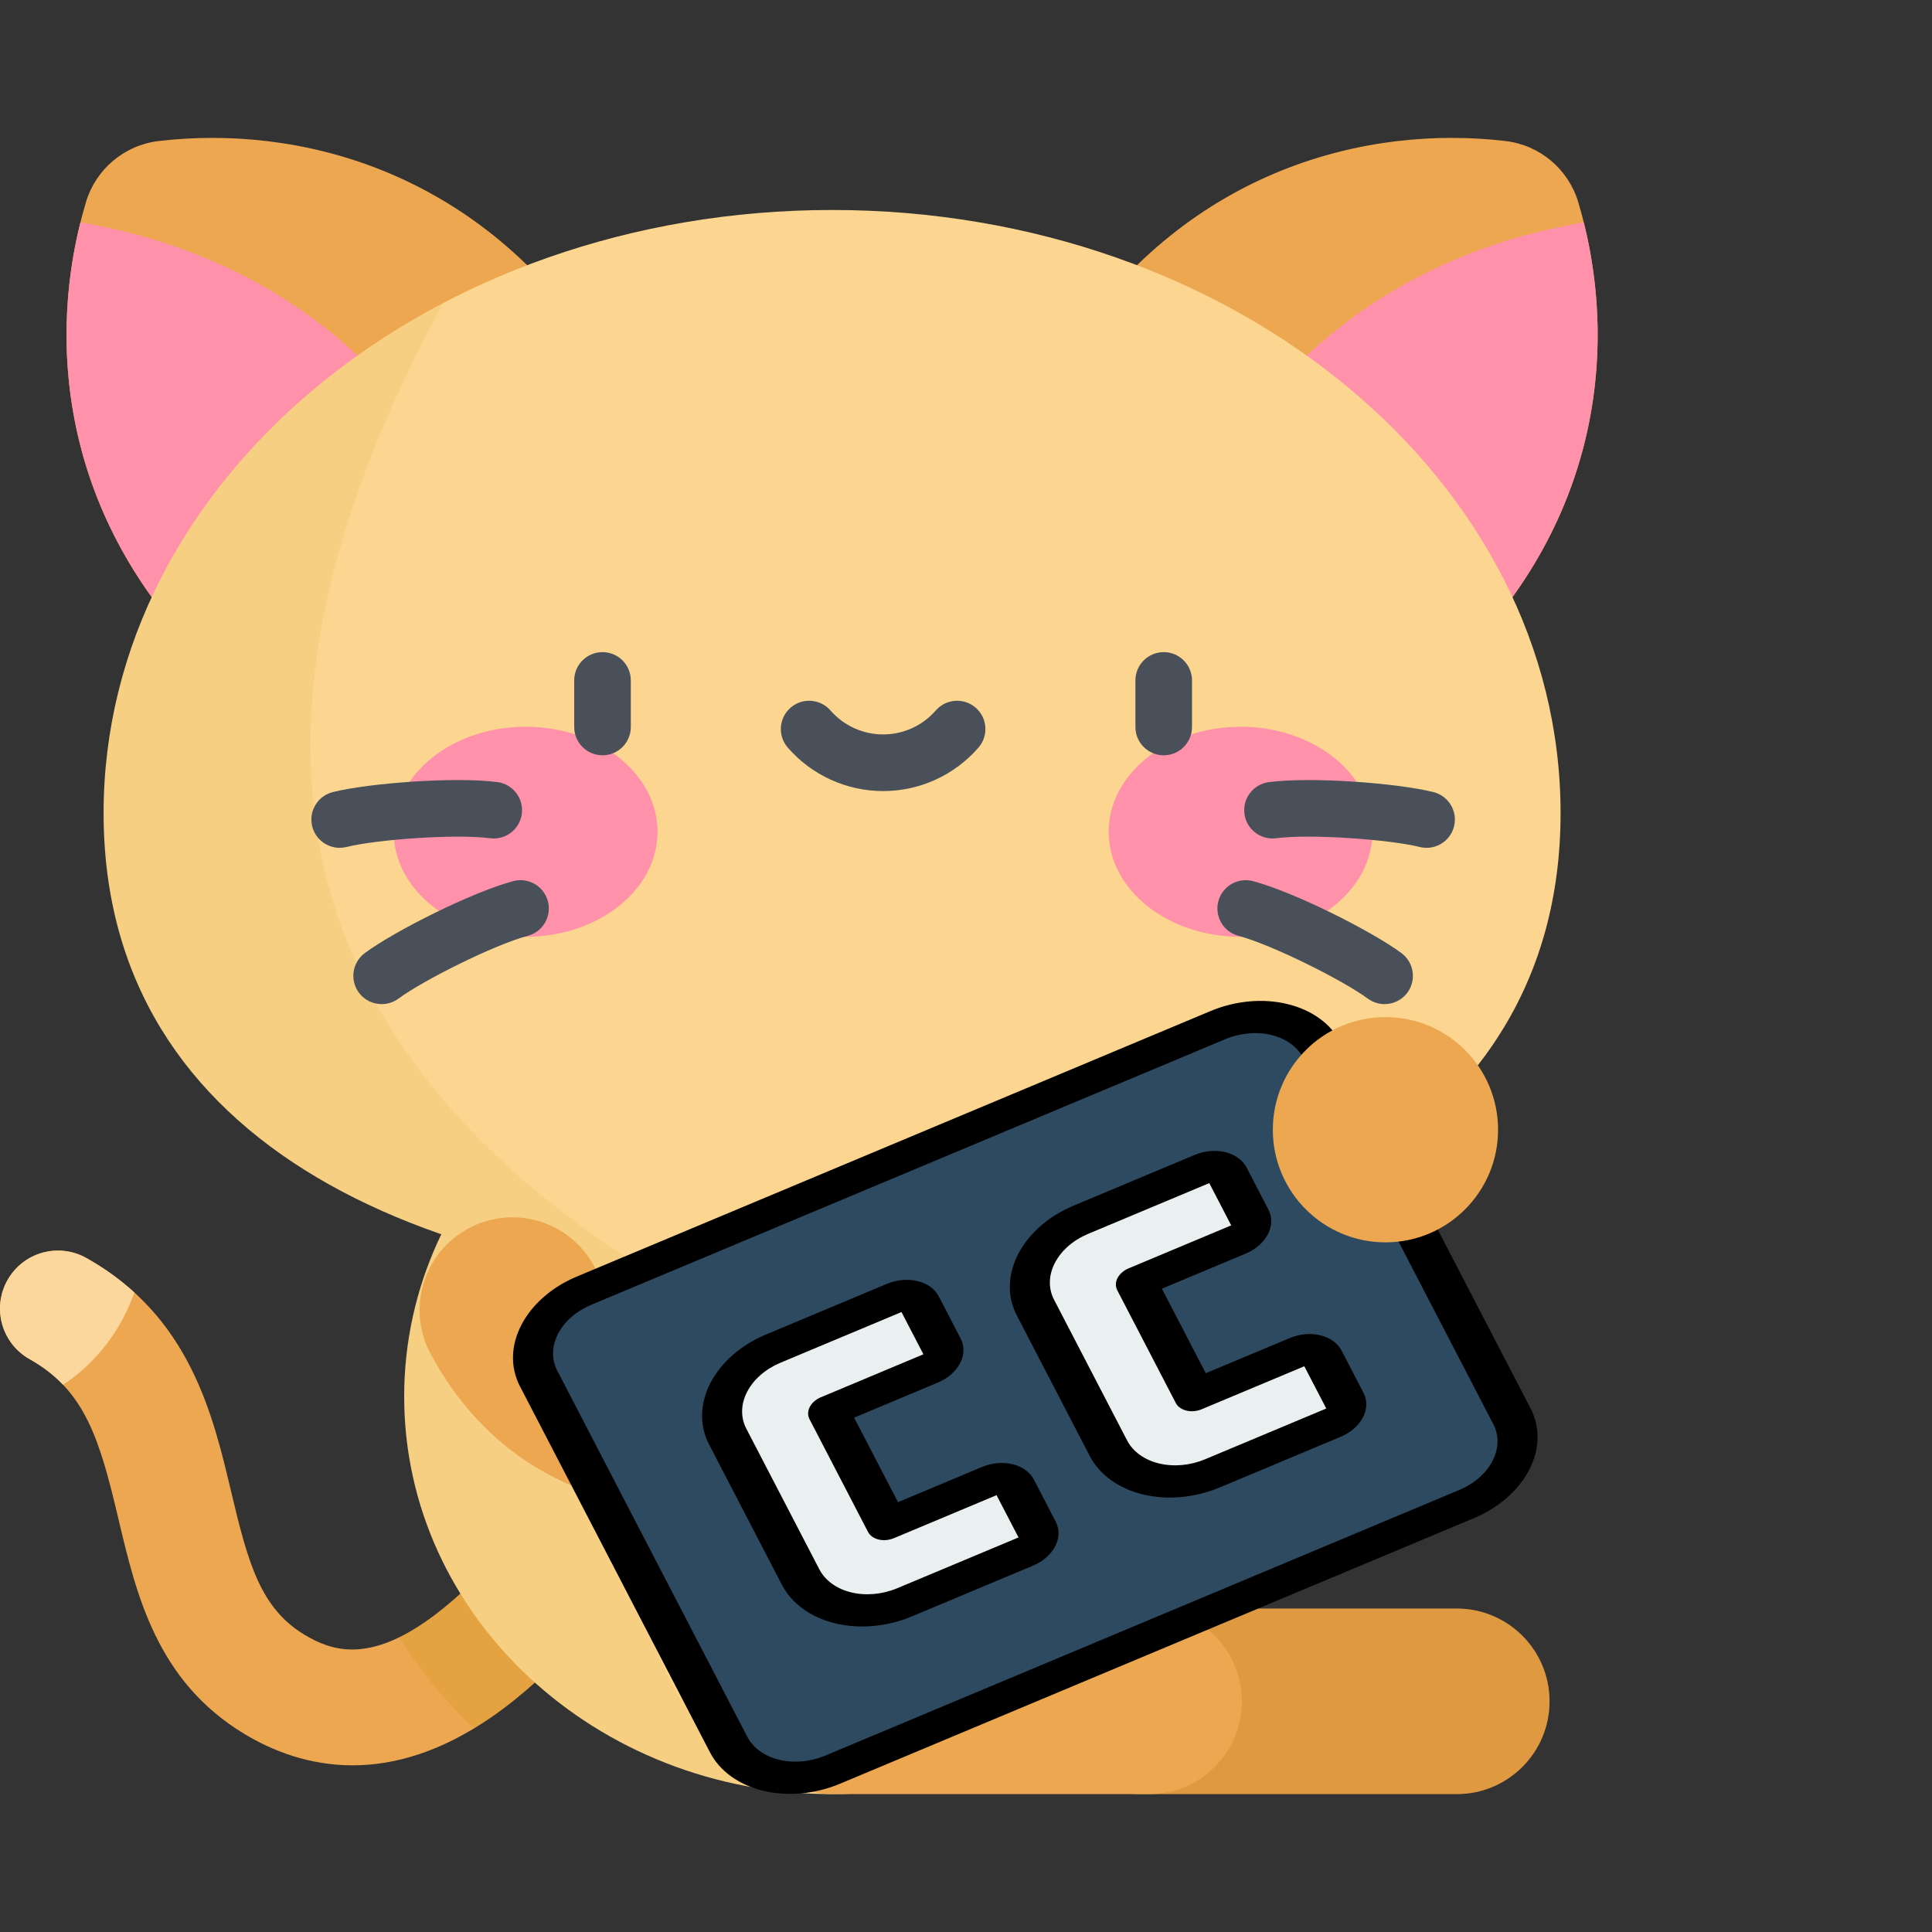 <svg width="48" height="48" viewBox="0 0 48 48" fill="none" xmlns="http://www.w3.org/2000/svg">
<rect x="0" y="0" width="48" height="48" fill="#333333" stroke="none"/>
<g clip-path="url(#clip0_17_94)">
<path d="M36.193 44.574H28.318C27.045 44.574 26.013 43.542 26.013 42.269C26.013 40.996 27.045 39.964 28.318 39.964H36.193C37.466 39.964 38.498 40.996 38.498 42.269C38.498 43.542 37.466 44.574 36.193 44.574Z" fill="#EDA751"/>
<path opacity="0.2" d="M36.193 44.574H28.318C27.045 44.574 26.013 43.542 26.013 42.269C26.013 40.996 27.045 39.964 28.318 39.964H36.193C37.466 39.964 38.498 40.996 38.498 42.269C38.498 43.542 37.466 44.574 36.193 44.574Z" fill="#A35F00"/>
<path d="M8.759 43.859C7.679 43.859 6.767 43.499 6.071 43.079C3.895 41.765 3.388 39.624 2.942 37.736C2.48 35.784 2.127 34.548 0.736 33.767C0.042 33.379 -0.205 32.5 0.184 31.806C0.573 31.113 1.451 30.865 2.145 31.255C4.71 32.693 5.284 35.122 5.746 37.073C6.164 38.84 6.475 39.957 7.561 40.612C8.234 41.019 9.12 41.298 10.579 40.286C11.807 39.434 12.958 38.015 13.973 36.763C14.092 36.616 14.208 36.472 14.322 36.333C14.826 35.717 15.733 35.626 16.349 36.129C16.965 36.632 17.057 37.54 16.553 38.156C16.442 38.292 16.328 38.433 16.211 38.577C15.131 39.909 13.787 41.568 12.221 42.654C10.943 43.54 9.776 43.859 8.759 43.859Z" fill="#EDA751"/>
<path opacity="0.2" d="M16.349 36.129C15.733 35.626 14.826 35.717 14.322 36.333C14.209 36.473 14.092 36.616 13.973 36.763C12.958 38.015 11.808 39.434 10.579 40.286C10.343 40.45 10.122 40.58 9.915 40.681C10.436 41.505 11.061 42.265 11.773 42.944C11.921 42.855 12.071 42.758 12.222 42.654C13.787 41.568 15.132 39.91 16.212 38.577C16.328 38.433 16.442 38.293 16.554 38.156C17.057 37.54 16.965 36.633 16.349 36.129Z" fill="#C18F00"/>
<path d="M2.146 31.255C1.451 30.865 0.574 31.113 0.185 31.806C-0.205 32.5 0.042 33.379 0.736 33.767C1.067 33.953 1.338 34.164 1.567 34.404C2.213 33.982 2.943 33.233 3.339 32.112C2.997 31.8 2.604 31.511 2.146 31.255Z" fill="#FCD79D"/>
<path d="M20.673 44.574C26.544 44.574 31.304 40.152 31.304 34.696C31.304 29.24 26.544 24.817 20.673 24.817C14.801 24.817 10.042 29.24 10.042 34.696C10.042 40.152 14.801 44.574 20.673 44.574Z" fill="#FCD690"/>
<path opacity="0.1" d="M19.121 44.469C14.263 41.279 15.768 34.742 16.593 31.884V25.572C12.747 27.058 10.042 30.583 10.042 34.696C10.042 39.661 13.985 43.771 19.121 44.469Z" fill="#C18F00"/>
<path d="M14.204 17.567C16.284 15.821 17.673 12.891 14.739 8.559C11.781 4.193 7.378 3.099 3.941 3.504C3.093 3.604 2.382 4.2 2.137 5.018C1.141 8.332 1.454 12.859 5.24 16.529C8.997 20.171 12.123 19.312 14.204 17.567Z" fill="#EDA751"/>
<path d="M1.998 5.525C1.182 8.784 1.644 13.042 5.24 16.529C8.496 19.686 11.278 19.46 13.317 18.208C11.915 8.691 5.791 6.167 1.998 5.525Z" fill="#FF91AB"/>
<path d="M27.143 17.567C25.062 15.821 23.674 12.891 26.608 8.559C29.565 4.193 33.968 3.099 37.406 3.504C38.253 3.604 38.964 4.2 39.21 5.018C40.205 8.332 39.892 12.859 36.106 16.529C32.35 20.171 29.223 19.312 27.143 17.567Z" fill="#EDA751"/>
<path d="M39.348 5.525C40.164 8.784 39.703 13.042 36.106 16.529C32.85 19.686 30.068 19.46 28.029 18.208C29.431 8.691 35.555 6.167 39.348 5.525Z" fill="#FF91AB"/>
<path d="M38.772 20.201C38.772 28.476 30.669 32.101 20.673 32.101C10.678 32.101 2.574 28.476 2.574 20.201C2.574 11.926 10.678 5.217 20.673 5.217C30.669 5.217 38.772 11.926 38.772 20.201Z" fill="#FCD690"/>
<path opacity="0.1" d="M11.009 7.531C5.94 10.186 2.574 14.868 2.574 20.201C2.574 27.315 8.562 30.992 16.593 31.884C5.065 24.998 6.569 15.736 11.009 7.531Z" fill="#C18F00"/>
<path d="M13.059 23.275C14.869 23.275 16.336 22.107 16.336 20.665C16.336 19.224 14.869 18.056 13.059 18.056C11.249 18.056 9.782 19.224 9.782 20.665C9.782 22.107 11.249 23.275 13.059 23.275Z" fill="#FF91AB"/>
<path d="M30.822 23.275C32.632 23.275 34.099 22.107 34.099 20.665C34.099 19.224 32.632 18.056 30.822 18.056C29.012 18.056 27.545 19.224 27.545 20.665C27.545 22.107 29.012 23.275 30.822 23.275Z" fill="#FF91AB"/>
<path d="M14.969 18.765C14.581 18.765 14.266 18.45 14.266 18.062V16.905C14.266 16.516 14.581 16.202 14.969 16.202C15.358 16.202 15.672 16.516 15.672 16.905V18.062C15.672 18.45 15.358 18.765 14.969 18.765Z" fill="#495059"/>
<path d="M28.912 18.765C28.524 18.765 28.209 18.45 28.209 18.062V16.905C28.209 16.516 28.524 16.202 28.912 16.202C29.301 16.202 29.615 16.516 29.615 16.905V18.062C29.615 18.45 29.301 18.765 28.912 18.765Z" fill="#495059"/>
<path d="M21.941 19.654C21.033 19.654 20.17 19.261 19.573 18.575C19.317 18.282 19.348 17.838 19.641 17.583C19.934 17.328 20.378 17.359 20.633 17.651C20.963 18.03 21.44 18.247 21.941 18.247C22.442 18.247 22.919 18.03 23.249 17.651C23.504 17.359 23.948 17.328 24.241 17.583C24.533 17.838 24.564 18.282 24.309 18.575C23.712 19.261 22.849 19.654 21.941 19.654Z" fill="#495059"/>
<path d="M8.439 21.064C8.124 21.064 7.837 20.851 7.757 20.531C7.663 20.155 7.892 19.773 8.269 19.679C9.169 19.454 11.314 19.294 12.359 19.431C12.744 19.482 13.015 19.836 12.964 20.221C12.913 20.606 12.56 20.876 12.175 20.826C11.324 20.713 9.354 20.857 8.61 21.043C8.553 21.057 8.495 21.064 8.439 21.064Z" fill="#495059"/>
<path d="M9.483 24.947C9.267 24.947 9.054 24.848 8.916 24.662C8.686 24.349 8.752 23.909 9.064 23.678C9.811 23.127 11.733 22.162 12.752 21.891C13.127 21.792 13.512 22.015 13.612 22.39C13.711 22.766 13.488 23.151 13.113 23.25C12.283 23.471 10.517 24.354 9.9 24.81C9.774 24.902 9.627 24.947 9.483 24.947Z" fill="#495059"/>
<path d="M35.443 21.064C35.386 21.064 35.329 21.058 35.272 21.043C34.528 20.857 32.559 20.713 31.707 20.826C31.323 20.876 30.969 20.606 30.918 20.221C30.867 19.836 31.138 19.483 31.523 19.432C32.568 19.294 34.713 19.454 35.613 19.679C35.99 19.773 36.219 20.155 36.125 20.532C36.045 20.851 35.758 21.064 35.443 21.064Z" fill="#495059"/>
<path d="M34.399 24.947C34.254 24.947 34.108 24.902 33.982 24.81C33.365 24.354 31.599 23.471 30.769 23.25C30.394 23.151 30.17 22.766 30.27 22.39C30.37 22.015 30.754 21.792 31.13 21.891C32.149 22.162 34.071 23.127 34.817 23.678C35.13 23.909 35.196 24.349 34.966 24.662C34.828 24.848 34.615 24.947 34.399 24.947Z" fill="#495059"/>
<path d="M28.549 44.574H20.673C19.4 44.574 18.368 43.542 18.368 42.269C18.368 40.996 19.4 39.964 20.673 39.964H28.549C29.822 39.964 30.853 40.996 30.853 42.269C30.853 43.542 29.822 44.574 28.549 44.574Z" fill="#EDA751"/>
<path d="M21.62 30.855C21.866 30.899 22.109 30.985 22.339 31.115C23.449 31.739 23.842 33.144 23.218 34.254C22.161 36.132 19.49 37.475 16.866 37.447C14.226 37.419 11.978 36.03 10.698 33.636C10.098 32.514 10.521 31.117 11.644 30.517C12.766 29.916 14.163 30.34 14.763 31.462C15.237 32.349 15.88 32.785 16.785 32.834C17.95 32.897 19.005 32.27 19.206 31.984C19.702 31.111 20.683 30.685 21.62 30.855ZM19.2 31.994C19.2 31.994 19.2 31.993 19.201 31.993C19.201 31.993 19.2 31.994 19.2 31.994Z" fill="#EDA751"/>
<g clip-path="url(#clip1_17_94)">
<path d="M30.262 25.467L14.507 32.068C13.483 32.497 12.978 33.471 13.38 34.244L18.103 43.344C18.504 44.117 19.66 44.397 20.683 43.968L36.439 37.367C37.463 36.938 37.967 35.964 37.566 35.191L32.843 26.091C32.441 25.318 31.286 25.039 30.262 25.467Z" fill="#2D4A60"/>
<path d="M25.486 38.547L22.474 39.809C21.982 40.015 21.434 40.065 20.95 39.948C20.466 39.831 20.086 39.557 19.893 39.185L18.077 35.685C17.884 35.314 17.895 34.876 18.106 34.468C18.317 34.06 18.712 33.715 19.204 33.509L22.216 32.247C22.277 32.222 22.342 32.205 22.407 32.199C22.472 32.193 22.537 32.198 22.597 32.212C22.657 32.227 22.711 32.251 22.756 32.284C22.802 32.316 22.837 32.357 22.861 32.403L23.406 33.453C23.454 33.546 23.451 33.655 23.399 33.757C23.346 33.859 23.247 33.946 23.124 33.997L20.576 35.065L22.029 37.865L24.578 36.797C24.701 36.745 24.837 36.733 24.958 36.762C25.079 36.791 25.174 36.86 25.223 36.953L25.768 38.003C25.791 38.049 25.803 38.099 25.802 38.152C25.801 38.204 25.787 38.257 25.76 38.307C25.734 38.358 25.697 38.405 25.649 38.446C25.602 38.487 25.547 38.522 25.486 38.547V38.547Z" fill="#EAEFF0"/>
<path d="M33.132 35.344L30.12 36.606C29.628 36.812 29.08 36.862 28.596 36.745C28.113 36.628 27.732 36.353 27.54 35.982L25.723 32.482C25.53 32.111 25.541 31.673 25.752 31.265C25.963 30.857 26.358 30.512 26.85 30.306L29.862 29.044C29.923 29.018 29.988 29.002 30.053 28.996C30.119 28.99 30.183 28.995 30.243 29.009C30.303 29.024 30.357 29.048 30.402 29.081C30.448 29.113 30.483 29.154 30.507 29.2L31.052 30.25C31.1 30.343 31.098 30.452 31.045 30.554C30.992 30.656 30.893 30.742 30.77 30.794L28.222 31.862L29.675 34.662L32.224 33.594C32.347 33.542 32.484 33.53 32.605 33.559C32.726 33.588 32.821 33.657 32.869 33.75L33.414 34.8C33.438 34.846 33.449 34.896 33.448 34.948C33.447 35.001 33.433 35.053 33.407 35.104C33.38 35.155 33.343 35.202 33.296 35.243C33.248 35.284 33.193 35.318 33.132 35.344V35.344Z" fill="#EAEFF0"/>
<path d="M36.621 37.717L28.743 41.017L20.865 44.318C20.25 44.575 19.566 44.637 18.961 44.491C18.356 44.344 17.881 44.002 17.64 43.538L12.916 34.438C12.676 33.974 12.689 33.427 12.954 32.917C13.218 32.407 13.711 31.976 14.325 31.718L30.081 25.117C30.695 24.861 31.38 24.798 31.985 24.945C32.589 25.091 33.064 25.433 33.306 25.897L38.029 34.997C38.27 35.461 38.256 36.008 37.992 36.518C37.728 37.028 37.235 37.459 36.621 37.717ZM14.688 32.418C14.32 32.572 14.024 32.831 13.865 33.137C13.707 33.443 13.699 33.772 13.843 34.05L18.566 43.15C18.711 43.428 18.996 43.634 19.359 43.721C19.722 43.809 20.133 43.772 20.502 43.618L36.257 37.017C36.626 36.863 36.922 36.604 37.08 36.298C37.239 35.992 37.247 35.663 37.102 35.385L32.379 26.285C32.234 26.007 31.949 25.801 31.586 25.714C31.224 25.626 30.813 25.663 30.444 25.817L14.688 32.418Z" fill="black"/>
<path d="M25.668 38.897L22.655 40.159C22.041 40.416 21.356 40.478 20.751 40.332C20.147 40.186 19.672 39.843 19.43 39.38L17.613 35.88C17.373 35.415 17.387 34.868 17.651 34.358C17.915 33.848 18.408 33.417 19.022 33.159L22.034 31.897C22.28 31.794 22.554 31.77 22.796 31.828C23.038 31.886 23.228 32.023 23.324 32.209L23.869 33.259C23.965 33.444 23.96 33.663 23.854 33.867C23.749 34.071 23.551 34.244 23.306 34.347L21.221 35.221L22.311 37.321L24.396 36.447C24.642 36.344 24.916 36.319 25.157 36.378C25.399 36.436 25.589 36.573 25.686 36.759L26.231 37.809C26.327 37.994 26.322 38.213 26.216 38.417C26.11 38.621 25.913 38.794 25.668 38.897ZM19.385 33.859C19.017 34.014 18.721 34.272 18.563 34.578C18.404 34.884 18.396 35.213 18.54 35.491L20.357 38.991C20.502 39.269 20.787 39.475 21.15 39.563C21.512 39.65 21.923 39.613 22.292 39.459L25.305 38.197L24.759 37.147L22.21 38.215C22.087 38.266 21.951 38.279 21.829 38.249C21.709 38.22 21.613 38.152 21.565 38.059L20.112 35.259C20.088 35.213 20.076 35.162 20.078 35.11C20.079 35.058 20.093 35.005 20.119 34.955C20.145 34.904 20.183 34.857 20.23 34.816C20.277 34.775 20.333 34.74 20.394 34.715L22.942 33.647L22.397 32.597L19.385 33.859Z" fill="black"/>
<path d="M33.314 35.694L30.302 36.956C29.687 37.212 29.002 37.275 28.398 37.129C27.793 36.983 27.318 36.64 27.076 36.176L25.26 32.676C25.019 32.212 25.033 31.665 25.297 31.155C25.561 30.645 26.054 30.214 26.668 29.956L29.68 28.694C29.926 28.591 30.2 28.566 30.442 28.625C30.684 28.683 30.874 28.82 30.971 29.006L31.515 30.056C31.612 30.241 31.606 30.46 31.501 30.664C31.395 30.868 31.198 31.041 30.952 31.144L28.867 32.017L29.957 34.117L32.042 33.244C32.288 33.141 32.562 33.116 32.804 33.175C33.045 33.233 33.236 33.37 33.332 33.556L33.877 34.606C33.973 34.791 33.968 35.01 33.862 35.214C33.757 35.418 33.559 35.591 33.314 35.694V35.694ZM27.032 30.656C26.663 30.811 26.367 31.069 26.209 31.375C26.05 31.681 26.042 32.01 26.186 32.288L28.003 35.788C28.148 36.066 28.433 36.272 28.796 36.359C29.159 36.447 29.57 36.41 29.938 36.256L32.951 34.994L32.405 33.944L29.857 35.012C29.734 35.063 29.597 35.076 29.476 35.046C29.355 35.017 29.26 34.949 29.212 34.856L27.758 32.056C27.734 32.01 27.723 31.959 27.724 31.907C27.725 31.855 27.739 31.802 27.765 31.751C27.792 31.701 27.829 31.654 27.877 31.613C27.924 31.571 27.979 31.537 28.04 31.512L30.589 30.444L30.044 29.394L27.032 30.656Z" fill="black"/>
</g>
<path d="M34.421 30.866C35.967 30.866 37.219 29.613 37.219 28.068C37.219 26.522 35.967 25.27 34.421 25.27C32.876 25.27 31.623 26.522 31.623 28.068C31.623 29.613 32.876 30.866 34.421 30.866Z" fill="#EDA751"/>
</g>
<defs>
<clipPath id="clip0_17_94">
<rect width="48" height="48" fill="white"/>
</clipPath>
<clipPath id="clip1_17_94">
<rect width="24.116" height="18.928" fill="white" transform="matrix(0.922 -0.386 0.461 0.888 9.991 30.977)"/>
</clipPath>
</defs>
</svg>
